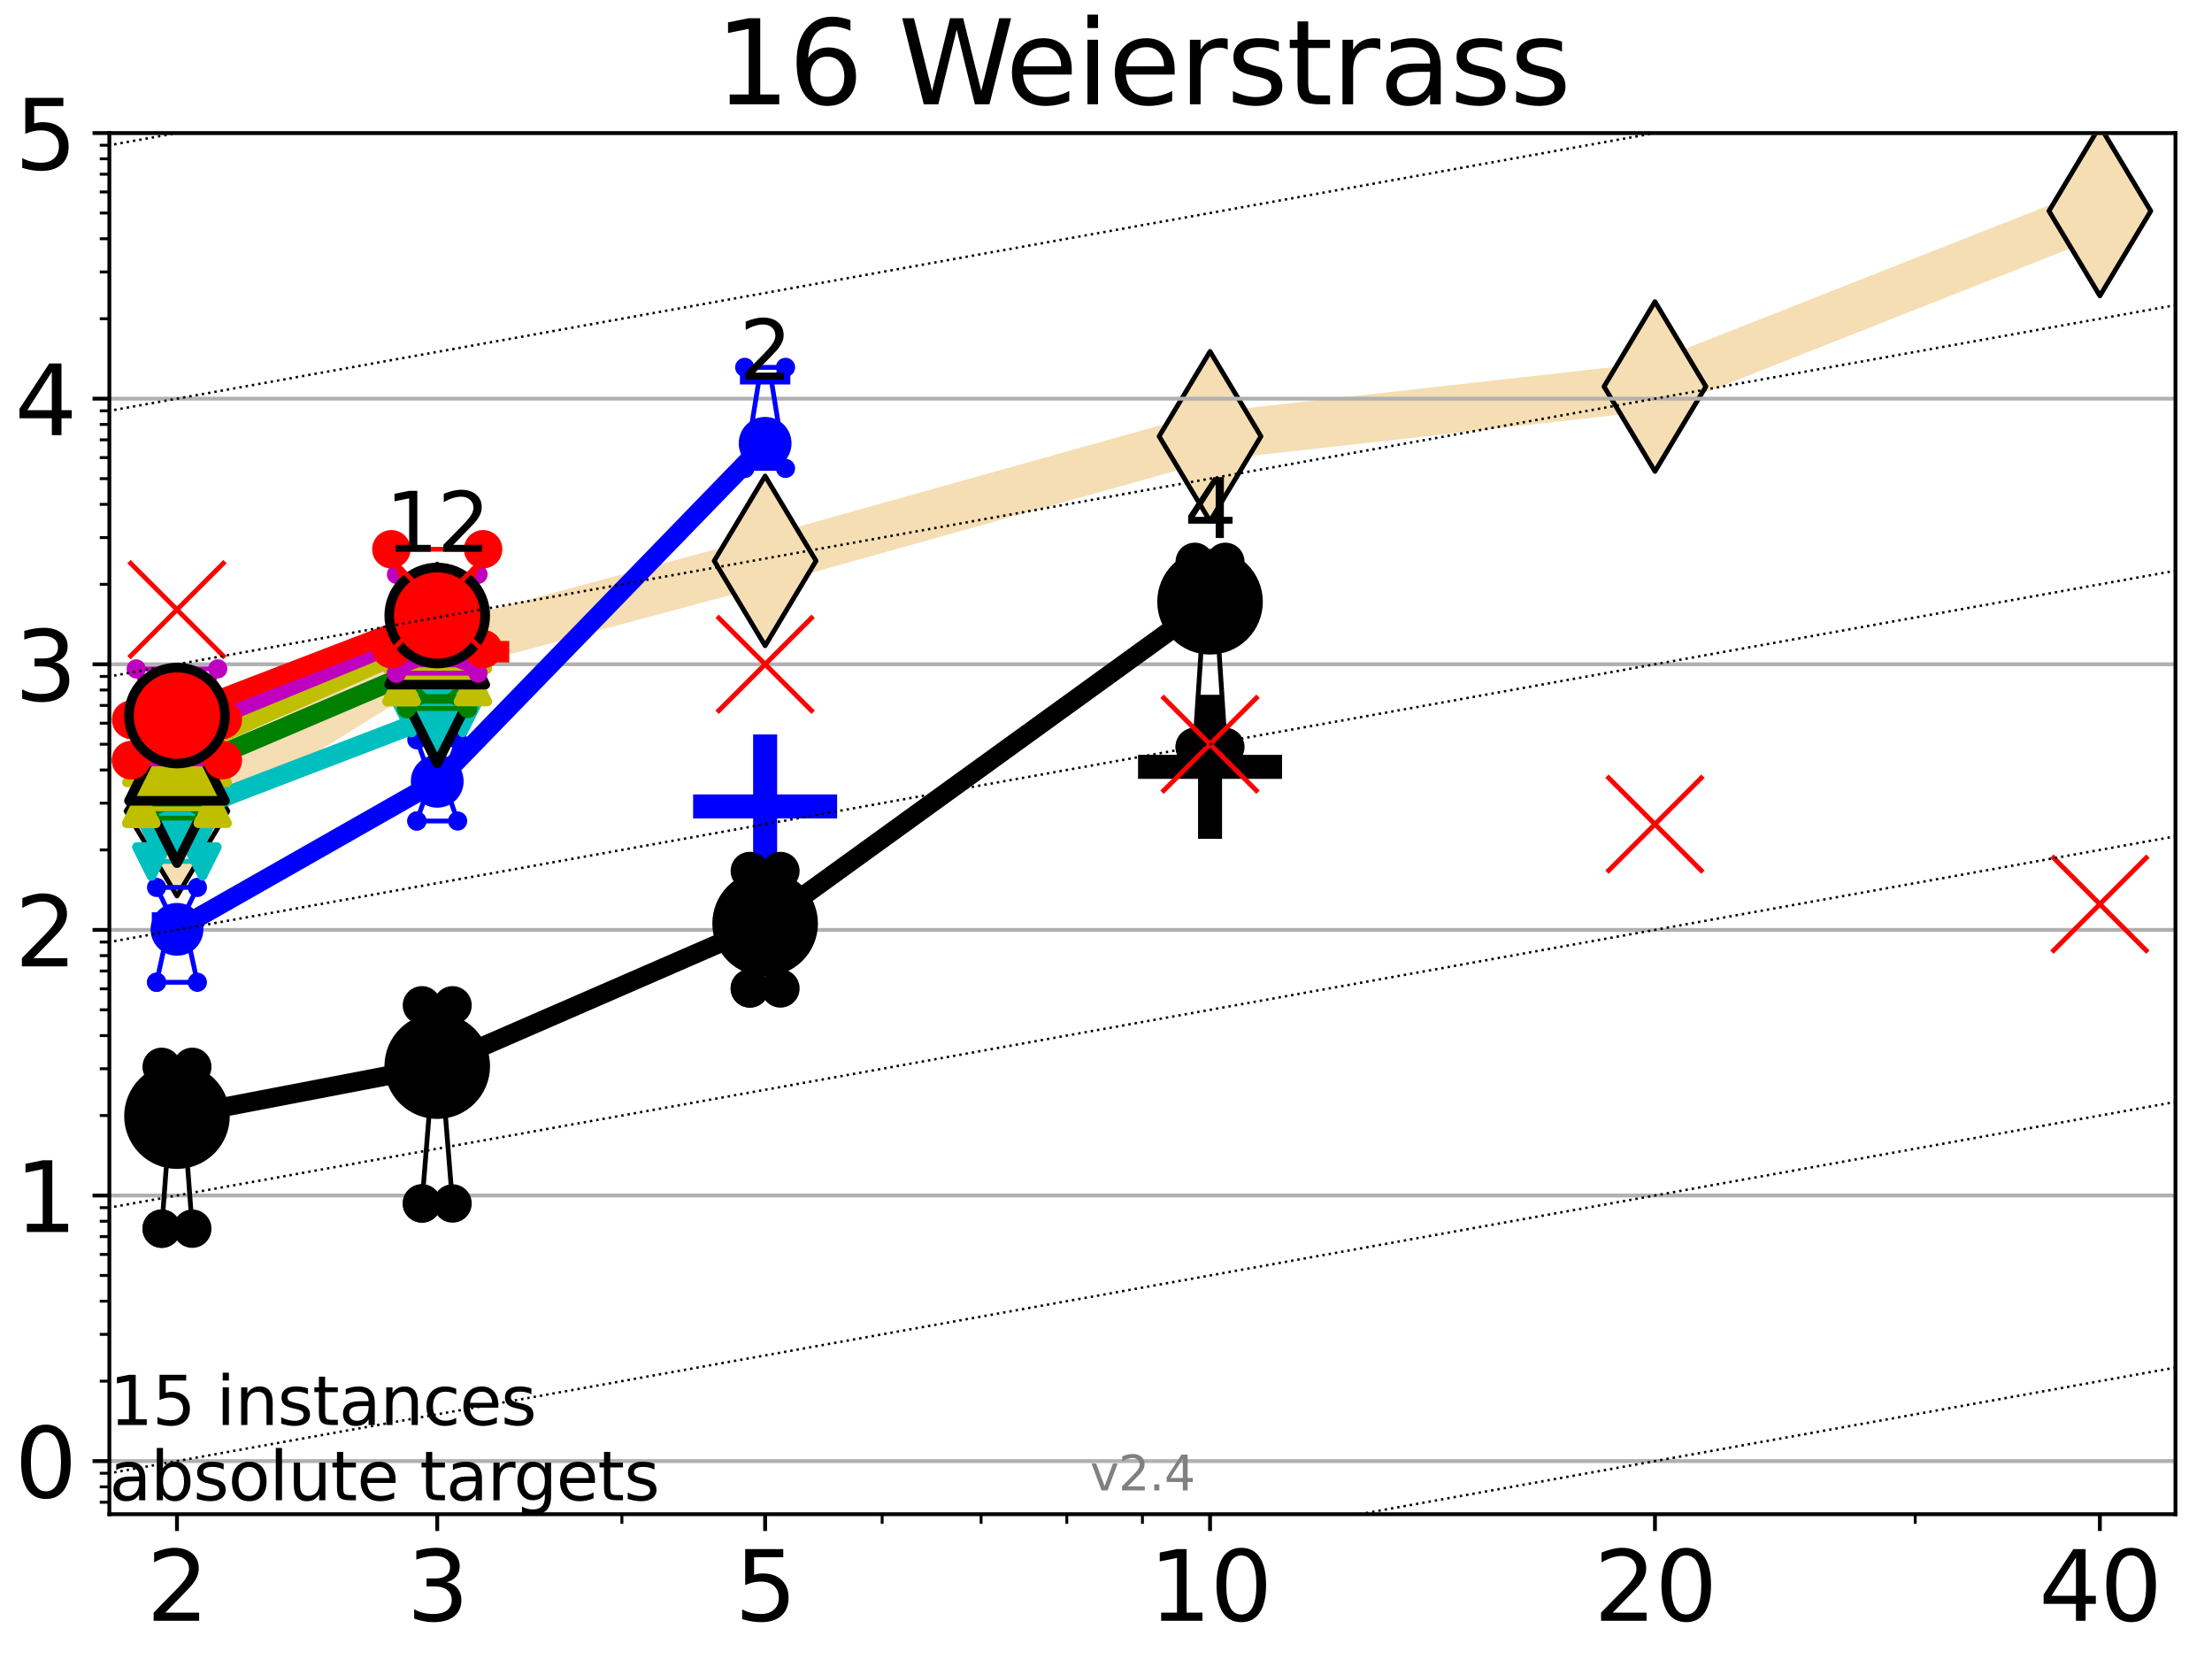 <?xml version="1.0" encoding="utf-8" standalone="no"?>
<!DOCTYPE svg PUBLIC "-//W3C//DTD SVG 1.1//EN"
  "http://www.w3.org/Graphics/SVG/1.1/DTD/svg11.dtd">
<svg height="345.6pt" version="1.1" viewBox="0 0 460.8 345.6" width="460.8pt" xmlns="http://www.w3.org/2000/svg" xmlns:xlink="http://www.w3.org/1999/xlink">
 <defs>
  <style type="text/css">*{stroke-linecap:butt;stroke-linejoin:round;}</style>
 </defs>
 <g id="figure_1">
  <g id="patch_1">
   <path d="M 0 345.6 
L 460.8 345.6 
L 460.8 0 
L 0 0 
z
" style="fill:#ffffff;"/>
  </g>
  <g id="axes_1">
   <g id="patch_2">
    <path d="M 22.78 315.44 
L 453.192 315.44 
L 453.192 27.72 
L 22.78 27.72 
z
" style="fill:#ffffff;"/>
   </g>
   <g id="line2d_1">
    <path clip-path="url(#p1c1543c0f1)" d="M 36.868 168.971 
L 91.085 135.184 
L 159.39 116.839 
L 252.074 90.893 
L 344.758 80.522 
L 437.443 43.958 
" style="fill:none;stroke:#f5deb3;stroke-linecap:square;stroke-width:10;"/>
    <defs>
     <path d="M 0 17.678 
L 10.607 0 
L 0 -17.678 
L -10.607 0 
z
" id="m5cb3c4c7b3" style="stroke:#000000;stroke-linejoin:miter;"/>
    </defs>
    <g clip-path="url(#p1c1543c0f1)">
     <use style="fill:#f5deb3;stroke:#000000;stroke-linejoin:miter;" x="36.868" xlink:href="#m5cb3c4c7b3" y="168.971"/>
     <use style="fill:#f5deb3;stroke:#000000;stroke-linejoin:miter;" x="91.085" xlink:href="#m5cb3c4c7b3" y="135.184"/>
     <use style="fill:#f5deb3;stroke:#000000;stroke-linejoin:miter;" x="159.39" xlink:href="#m5cb3c4c7b3" y="116.839"/>
     <use style="fill:#f5deb3;stroke:#000000;stroke-linejoin:miter;" x="252.074" xlink:href="#m5cb3c4c7b3" y="90.893"/>
     <use style="fill:#f5deb3;stroke:#000000;stroke-linejoin:miter;" x="344.758" xlink:href="#m5cb3c4c7b3" y="80.522"/>
     <use style="fill:#f5deb3;stroke:#000000;stroke-linejoin:miter;" x="437.443" xlink:href="#m5cb3c4c7b3" y="43.958"/>
    </g>
   </g>
   <g id="line2d_2">
    <defs>
     <path d="M -15 0 
L 15 0 
M 0 15 
L 0 -15 
" id="m422a70cd4b" style="stroke:#000000;stroke-width:5;"/>
    </defs>
    <g clip-path="url(#p1c1543c0f1)">
     <use style="stroke:#000000;stroke-width:5;" x="252.074" xlink:href="#m422a70cd4b" y="159.745"/>
    </g>
   </g>
   <g id="line2d_3">
    <defs>
     <path d="M -15 0 
L 15 0 
M 0 15 
L 0 -15 
" id="mb0a8a6ec9e" style="stroke:#0000ff;stroke-width:5;"/>
    </defs>
    <g clip-path="url(#p1c1543c0f1)">
     <use style="fill:#0000ff;stroke:#0000ff;stroke-width:5;" x="159.39" xlink:href="#mb0a8a6ec9e" y="167.995"/>
    </g>
   </g>
   <g id="line2d_4">
    <defs>
     <path d="M -15 0 
L 15 0 
M 0 15 
L 0 -15 
" id="me8ee9f442d" style="stroke:#ff0000;stroke-width:5;"/>
    </defs>
    <g clip-path="url(#p1c1543c0f1)">
     <use style="fill:#ff0000;stroke:#ff0000;stroke-width:5;" x="91.085" xlink:href="#me8ee9f442d" y="136.019"/>
    </g>
   </g>
   <g id="matplotlib.axis_1">
    <g id="xtick_1">
     <g id="line2d_5">
      <defs>
       <path d="M 0 0 
L 0 3.5 
" id="me02c4ea2f8" style="stroke:#000000;stroke-width:0.8;"/>
      </defs>
      <g>
       <use style="stroke:#000000;stroke-width:0.8;" x="36.868" xlink:href="#me02c4ea2f8" y="315.44"/>
      </g>
     </g>
     <g id="text_1">
      <!-- 2 -->
      <g transform="translate(30.506 337.637)scale(0.2 -0.2)">
       <defs>
        <path d="M 1228 531 
L 3431 531 
L 3431 0 
L 469 0 
L 469 531 
Q 828 903 1448 1529 
Q 2069 2156 2228 2338 
Q 2531 2678 2651 2914 
Q 2772 3150 2772 3378 
Q 2772 3750 2511 3984 
Q 2250 4219 1831 4219 
Q 1534 4219 1204 4116 
Q 875 4013 500 3803 
L 500 4441 
Q 881 4594 1212 4672 
Q 1544 4750 1819 4750 
Q 2544 4750 2975 4387 
Q 3406 4025 3406 3419 
Q 3406 3131 3298 2873 
Q 3191 2616 2906 2266 
Q 2828 2175 2409 1742 
Q 1991 1309 1228 531 
z
" id="DejaVuSans-32" transform="scale(0.016)"/>
       </defs>
       <use xlink:href="#DejaVuSans-32"/>
      </g>
     </g>
    </g>
    <g id="xtick_2">
     <g id="line2d_6">
      <g>
       <use style="stroke:#000000;stroke-width:0.8;" x="91.085" xlink:href="#me02c4ea2f8" y="315.44"/>
      </g>
     </g>
     <g id="text_2">
      <!-- 3 -->
      <g transform="translate(84.723 337.637)scale(0.2 -0.2)">
       <defs>
        <path d="M 2597 2516 
Q 3050 2419 3304 2112 
Q 3559 1806 3559 1356 
Q 3559 666 3084 287 
Q 2609 -91 1734 -91 
Q 1441 -91 1130 -33 
Q 819 25 488 141 
L 488 750 
Q 750 597 1062 519 
Q 1375 441 1716 441 
Q 2309 441 2620 675 
Q 2931 909 2931 1356 
Q 2931 1769 2642 2001 
Q 2353 2234 1838 2234 
L 1294 2234 
L 1294 2753 
L 1863 2753 
Q 2328 2753 2575 2939 
Q 2822 3125 2822 3475 
Q 2822 3834 2567 4026 
Q 2313 4219 1838 4219 
Q 1578 4219 1281 4162 
Q 984 4106 628 3988 
L 628 4550 
Q 988 4650 1302 4700 
Q 1616 4750 1894 4750 
Q 2613 4750 3031 4423 
Q 3450 4097 3450 3541 
Q 3450 3153 3228 2886 
Q 3006 2619 2597 2516 
z
" id="DejaVuSans-33" transform="scale(0.016)"/>
       </defs>
       <use xlink:href="#DejaVuSans-33"/>
      </g>
     </g>
    </g>
    <g id="xtick_3">
     <g id="line2d_7">
      <g>
       <use style="stroke:#000000;stroke-width:0.8;" x="159.39" xlink:href="#me02c4ea2f8" y="315.44"/>
      </g>
     </g>
     <g id="text_3">
      <!-- 5 -->
      <g transform="translate(153.028 337.637)scale(0.2 -0.2)">
       <defs>
        <path d="M 691 4666 
L 3169 4666 
L 3169 4134 
L 1269 4134 
L 1269 2991 
Q 1406 3038 1543 3061 
Q 1681 3084 1819 3084 
Q 2600 3084 3056 2656 
Q 3513 2228 3513 1497 
Q 3513 744 3044 326 
Q 2575 -91 1722 -91 
Q 1428 -91 1123 -41 
Q 819 9 494 109 
L 494 744 
Q 775 591 1075 516 
Q 1375 441 1709 441 
Q 2250 441 2565 725 
Q 2881 1009 2881 1497 
Q 2881 1984 2565 2268 
Q 2250 2553 1709 2553 
Q 1456 2553 1204 2497 
Q 953 2441 691 2322 
L 691 4666 
z
" id="DejaVuSans-35" transform="scale(0.016)"/>
       </defs>
       <use xlink:href="#DejaVuSans-35"/>
      </g>
     </g>
    </g>
    <g id="xtick_4">
     <g id="line2d_8">
      <g>
       <use style="stroke:#000000;stroke-width:0.8;" x="252.074" xlink:href="#me02c4ea2f8" y="315.44"/>
      </g>
     </g>
     <g id="text_4">
      <!-- 10 -->
      <g transform="translate(239.349 337.637)scale(0.2 -0.2)">
       <defs>
        <path d="M 794 531 
L 1825 531 
L 1825 4091 
L 703 3866 
L 703 4441 
L 1819 4666 
L 2450 4666 
L 2450 531 
L 3481 531 
L 3481 0 
L 794 0 
L 794 531 
z
" id="DejaVuSans-31" transform="scale(0.016)"/>
        <path d="M 2034 4250 
Q 1547 4250 1301 3770 
Q 1056 3291 1056 2328 
Q 1056 1369 1301 889 
Q 1547 409 2034 409 
Q 2525 409 2770 889 
Q 3016 1369 3016 2328 
Q 3016 3291 2770 3770 
Q 2525 4250 2034 4250 
z
M 2034 4750 
Q 2819 4750 3233 4129 
Q 3647 3509 3647 2328 
Q 3647 1150 3233 529 
Q 2819 -91 2034 -91 
Q 1250 -91 836 529 
Q 422 1150 422 2328 
Q 422 3509 836 4129 
Q 1250 4750 2034 4750 
z
" id="DejaVuSans-30" transform="scale(0.016)"/>
       </defs>
       <use xlink:href="#DejaVuSans-31"/>
       <use x="63.623" xlink:href="#DejaVuSans-30"/>
      </g>
     </g>
    </g>
    <g id="xtick_5">
     <g id="line2d_9">
      <g>
       <use style="stroke:#000000;stroke-width:0.8;" x="344.758" xlink:href="#me02c4ea2f8" y="315.44"/>
      </g>
     </g>
     <g id="text_5">
      <!-- 20 -->
      <g transform="translate(332.033 337.637)scale(0.2 -0.2)">
       <use xlink:href="#DejaVuSans-32"/>
       <use x="63.623" xlink:href="#DejaVuSans-30"/>
      </g>
     </g>
    </g>
    <g id="xtick_6">
     <g id="line2d_10">
      <g>
       <use style="stroke:#000000;stroke-width:0.8;" x="437.443" xlink:href="#me02c4ea2f8" y="315.44"/>
      </g>
     </g>
     <g id="text_6">
      <!-- 40 -->
      <g transform="translate(424.718 337.637)scale(0.2 -0.2)">
       <defs>
        <path d="M 2419 4116 
L 825 1625 
L 2419 1625 
L 2419 4116 
z
M 2253 4666 
L 3047 4666 
L 3047 1625 
L 3713 1625 
L 3713 1100 
L 3047 1100 
L 3047 0 
L 2419 0 
L 2419 1100 
L 313 1100 
L 313 1709 
L 2253 4666 
z
" id="DejaVuSans-34" transform="scale(0.016)"/>
       </defs>
       <use xlink:href="#DejaVuSans-34"/>
       <use x="63.623" xlink:href="#DejaVuSans-30"/>
      </g>
     </g>
    </g>
    <g id="xtick_7">
     <g id="line2d_11">
      <defs>
       <path d="M 0 0 
L 0 2 
" id="m97929fd2ed" style="stroke:#000000;stroke-width:0.6;"/>
      </defs>
      <g>
       <use style="stroke:#000000;stroke-width:0.6;" x="129.552" xlink:href="#m97929fd2ed" y="315.44"/>
      </g>
     </g>
    </g>
    <g id="xtick_8">
     <g id="line2d_12">
      <g>
       <use style="stroke:#000000;stroke-width:0.6;" x="183.769" xlink:href="#m97929fd2ed" y="315.44"/>
      </g>
     </g>
    </g>
    <g id="xtick_9">
     <g id="line2d_13">
      <g>
       <use style="stroke:#000000;stroke-width:0.6;" x="204.381" xlink:href="#m97929fd2ed" y="315.44"/>
      </g>
     </g>
    </g>
    <g id="xtick_10">
     <g id="line2d_14">
      <g>
       <use style="stroke:#000000;stroke-width:0.6;" x="222.237" xlink:href="#m97929fd2ed" y="315.44"/>
      </g>
     </g>
    </g>
    <g id="xtick_11">
     <g id="line2d_15">
      <g>
       <use style="stroke:#000000;stroke-width:0.6;" x="237.986" xlink:href="#m97929fd2ed" y="315.44"/>
      </g>
     </g>
    </g>
    <g id="xtick_12">
     <g id="line2d_16">
      <g>
       <use style="stroke:#000000;stroke-width:0.6;" x="398.975" xlink:href="#m97929fd2ed" y="315.44"/>
      </g>
     </g>
    </g>
   </g>
   <g id="matplotlib.axis_2">
    <g id="ytick_1">
     <g id="line2d_17">
      <path clip-path="url(#p1c1543c0f1)" d="M 22.78 304.374 
L 453.192 304.374 
" style="fill:none;stroke:#b0b0b0;stroke-linecap:square;stroke-width:0.8;"/>
     </g>
     <g id="line2d_18">
      <defs>
       <path d="M 0 0 
L -3.5 0 
" id="me3e62bc11a" style="stroke:#000000;stroke-width:0.8;"/>
      </defs>
      <g>
       <use style="stroke:#000000;stroke-width:0.8;" x="22.78" xlink:href="#me3e62bc11a" y="304.374"/>
      </g>
     </g>
     <g id="text_7">
      <!-- 0 -->
      <g transform="translate(3.055 311.972)scale(0.2 -0.2)">
       <use xlink:href="#DejaVuSans-30"/>
      </g>
     </g>
    </g>
    <g id="ytick_2">
     <g id="line2d_19">
      <path clip-path="url(#p1c1543c0f1)" d="M 22.78 249.043 
L 453.192 249.043 
" style="fill:none;stroke:#b0b0b0;stroke-linecap:square;stroke-width:0.8;"/>
     </g>
     <g id="line2d_20">
      <g>
       <use style="stroke:#000000;stroke-width:0.8;" x="22.78" xlink:href="#me3e62bc11a" y="249.043"/>
      </g>
     </g>
     <g id="text_8">
      <!-- 1 -->
      <g transform="translate(3.055 256.642)scale(0.2 -0.2)">
       <use xlink:href="#DejaVuSans-31"/>
      </g>
     </g>
    </g>
    <g id="ytick_3">
     <g id="line2d_21">
      <path clip-path="url(#p1c1543c0f1)" d="M 22.78 193.712 
L 453.192 193.712 
" style="fill:none;stroke:#b0b0b0;stroke-linecap:square;stroke-width:0.8;"/>
     </g>
     <g id="line2d_22">
      <g>
       <use style="stroke:#000000;stroke-width:0.8;" x="22.78" xlink:href="#me3e62bc11a" y="193.712"/>
      </g>
     </g>
     <g id="text_9">
      <!-- 2 -->
      <g transform="translate(3.055 201.311)scale(0.2 -0.2)">
       <use xlink:href="#DejaVuSans-32"/>
      </g>
     </g>
    </g>
    <g id="ytick_4">
     <g id="line2d_23">
      <path clip-path="url(#p1c1543c0f1)" d="M 22.78 138.382 
L 453.192 138.382 
" style="fill:none;stroke:#b0b0b0;stroke-linecap:square;stroke-width:0.8;"/>
     </g>
     <g id="line2d_24">
      <g>
       <use style="stroke:#000000;stroke-width:0.8;" x="22.78" xlink:href="#me3e62bc11a" y="138.382"/>
      </g>
     </g>
     <g id="text_10">
      <!-- 3 -->
      <g transform="translate(3.055 145.98)scale(0.2 -0.2)">
       <use xlink:href="#DejaVuSans-33"/>
      </g>
     </g>
    </g>
    <g id="ytick_5">
     <g id="line2d_25">
      <path clip-path="url(#p1c1543c0f1)" d="M 22.78 83.051 
L 453.192 83.051 
" style="fill:none;stroke:#b0b0b0;stroke-linecap:square;stroke-width:0.8;"/>
     </g>
     <g id="line2d_26">
      <g>
       <use style="stroke:#000000;stroke-width:0.8;" x="22.78" xlink:href="#me3e62bc11a" y="83.051"/>
      </g>
     </g>
     <g id="text_11">
      <!-- 4 -->
      <g transform="translate(3.055 90.649)scale(0.2 -0.2)">
       <use xlink:href="#DejaVuSans-34"/>
      </g>
     </g>
    </g>
    <g id="ytick_6">
     <g id="line2d_27">
      <path clip-path="url(#p1c1543c0f1)" d="M 22.78 27.72 
L 453.192 27.72 
" style="fill:none;stroke:#b0b0b0;stroke-linecap:square;stroke-width:0.8;"/>
     </g>
     <g id="line2d_28">
      <g>
       <use style="stroke:#000000;stroke-width:0.8;" x="22.78" xlink:href="#me3e62bc11a" y="27.72"/>
      </g>
     </g>
     <g id="text_12">
      <!-- 5 -->
      <g transform="translate(3.055 35.318)scale(0.2 -0.2)">
       <use xlink:href="#DejaVuSans-35"/>
      </g>
     </g>
    </g>
    <g id="ytick_7">
     <g id="line2d_29">
      <defs>
       <path d="M 0 0 
L -2 0 
" id="m84a9d893d7" style="stroke:#000000;stroke-width:0.6;"/>
      </defs>
      <g>
       <use style="stroke:#000000;stroke-width:0.6;" x="22.78" xlink:href="#m84a9d893d7" y="312.945"/>
      </g>
     </g>
    </g>
    <g id="ytick_8">
     <g id="line2d_30">
      <g>
       <use style="stroke:#000000;stroke-width:0.6;" x="22.78" xlink:href="#m84a9d893d7" y="309.736"/>
      </g>
     </g>
    </g>
    <g id="ytick_9">
     <g id="line2d_31">
      <g>
       <use style="stroke:#000000;stroke-width:0.6;" x="22.78" xlink:href="#m84a9d893d7" y="306.906"/>
      </g>
     </g>
    </g>
    <g id="ytick_10">
     <g id="line2d_32">
      <g>
       <use style="stroke:#000000;stroke-width:0.6;" x="22.78" xlink:href="#m84a9d893d7" y="287.718"/>
      </g>
     </g>
    </g>
    <g id="ytick_11">
     <g id="line2d_33">
      <g>
       <use style="stroke:#000000;stroke-width:0.6;" x="22.78" xlink:href="#m84a9d893d7" y="277.974"/>
      </g>
     </g>
    </g>
    <g id="ytick_12">
     <g id="line2d_34">
      <g>
       <use style="stroke:#000000;stroke-width:0.6;" x="22.78" xlink:href="#m84a9d893d7" y="271.061"/>
      </g>
     </g>
    </g>
    <g id="ytick_13">
     <g id="line2d_35">
      <g>
       <use style="stroke:#000000;stroke-width:0.6;" x="22.78" xlink:href="#m84a9d893d7" y="265.699"/>
      </g>
     </g>
    </g>
    <g id="ytick_14">
     <g id="line2d_36">
      <g>
       <use style="stroke:#000000;stroke-width:0.6;" x="22.78" xlink:href="#m84a9d893d7" y="261.318"/>
      </g>
     </g>
    </g>
    <g id="ytick_15">
     <g id="line2d_37">
      <g>
       <use style="stroke:#000000;stroke-width:0.6;" x="22.78" xlink:href="#m84a9d893d7" y="257.614"/>
      </g>
     </g>
    </g>
    <g id="ytick_16">
     <g id="line2d_38">
      <g>
       <use style="stroke:#000000;stroke-width:0.6;" x="22.78" xlink:href="#m84a9d893d7" y="254.405"/>
      </g>
     </g>
    </g>
    <g id="ytick_17">
     <g id="line2d_39">
      <g>
       <use style="stroke:#000000;stroke-width:0.6;" x="22.78" xlink:href="#m84a9d893d7" y="251.575"/>
      </g>
     </g>
    </g>
    <g id="ytick_18">
     <g id="line2d_40">
      <g>
       <use style="stroke:#000000;stroke-width:0.6;" x="22.78" xlink:href="#m84a9d893d7" y="232.387"/>
      </g>
     </g>
    </g>
    <g id="ytick_19">
     <g id="line2d_41">
      <g>
       <use style="stroke:#000000;stroke-width:0.6;" x="22.78" xlink:href="#m84a9d893d7" y="222.644"/>
      </g>
     </g>
    </g>
    <g id="ytick_20">
     <g id="line2d_42">
      <g>
       <use style="stroke:#000000;stroke-width:0.6;" x="22.78" xlink:href="#m84a9d893d7" y="215.731"/>
      </g>
     </g>
    </g>
    <g id="ytick_21">
     <g id="line2d_43">
      <g>
       <use style="stroke:#000000;stroke-width:0.6;" x="22.78" xlink:href="#m84a9d893d7" y="210.369"/>
      </g>
     </g>
    </g>
    <g id="ytick_22">
     <g id="line2d_44">
      <g>
       <use style="stroke:#000000;stroke-width:0.6;" x="22.78" xlink:href="#m84a9d893d7" y="205.987"/>
      </g>
     </g>
    </g>
    <g id="ytick_23">
     <g id="line2d_45">
      <g>
       <use style="stroke:#000000;stroke-width:0.6;" x="22.78" xlink:href="#m84a9d893d7" y="202.283"/>
      </g>
     </g>
    </g>
    <g id="ytick_24">
     <g id="line2d_46">
      <g>
       <use style="stroke:#000000;stroke-width:0.6;" x="22.78" xlink:href="#m84a9d893d7" y="199.074"/>
      </g>
     </g>
    </g>
    <g id="ytick_25">
     <g id="line2d_47">
      <g>
       <use style="stroke:#000000;stroke-width:0.6;" x="22.78" xlink:href="#m84a9d893d7" y="196.244"/>
      </g>
     </g>
    </g>
    <g id="ytick_26">
     <g id="line2d_48">
      <g>
       <use style="stroke:#000000;stroke-width:0.6;" x="22.78" xlink:href="#m84a9d893d7" y="177.056"/>
      </g>
     </g>
    </g>
    <g id="ytick_27">
     <g id="line2d_49">
      <g>
       <use style="stroke:#000000;stroke-width:0.6;" x="22.78" xlink:href="#m84a9d893d7" y="167.313"/>
      </g>
     </g>
    </g>
    <g id="ytick_28">
     <g id="line2d_50">
      <g>
       <use style="stroke:#000000;stroke-width:0.6;" x="22.78" xlink:href="#m84a9d893d7" y="160.4"/>
      </g>
     </g>
    </g>
    <g id="ytick_29">
     <g id="line2d_51">
      <g>
       <use style="stroke:#000000;stroke-width:0.6;" x="22.78" xlink:href="#m84a9d893d7" y="155.038"/>
      </g>
     </g>
    </g>
    <g id="ytick_30">
     <g id="line2d_52">
      <g>
       <use style="stroke:#000000;stroke-width:0.6;" x="22.78" xlink:href="#m84a9d893d7" y="150.657"/>
      </g>
     </g>
    </g>
    <g id="ytick_31">
     <g id="line2d_53">
      <g>
       <use style="stroke:#000000;stroke-width:0.6;" x="22.78" xlink:href="#m84a9d893d7" y="146.952"/>
      </g>
     </g>
    </g>
    <g id="ytick_32">
     <g id="line2d_54">
      <g>
       <use style="stroke:#000000;stroke-width:0.6;" x="22.78" xlink:href="#m84a9d893d7" y="143.744"/>
      </g>
     </g>
    </g>
    <g id="ytick_33">
     <g id="line2d_55">
      <g>
       <use style="stroke:#000000;stroke-width:0.6;" x="22.78" xlink:href="#m84a9d893d7" y="140.913"/>
      </g>
     </g>
    </g>
    <g id="ytick_34">
     <g id="line2d_56">
      <g>
       <use style="stroke:#000000;stroke-width:0.6;" x="22.78" xlink:href="#m84a9d893d7" y="121.725"/>
      </g>
     </g>
    </g>
    <g id="ytick_35">
     <g id="line2d_57">
      <g>
       <use style="stroke:#000000;stroke-width:0.6;" x="22.78" xlink:href="#m84a9d893d7" y="111.982"/>
      </g>
     </g>
    </g>
    <g id="ytick_36">
     <g id="line2d_58">
      <g>
       <use style="stroke:#000000;stroke-width:0.6;" x="22.78" xlink:href="#m84a9d893d7" y="105.069"/>
      </g>
     </g>
    </g>
    <g id="ytick_37">
     <g id="line2d_59">
      <g>
       <use style="stroke:#000000;stroke-width:0.6;" x="22.78" xlink:href="#m84a9d893d7" y="99.707"/>
      </g>
     </g>
    </g>
    <g id="ytick_38">
     <g id="line2d_60">
      <g>
       <use style="stroke:#000000;stroke-width:0.6;" x="22.78" xlink:href="#m84a9d893d7" y="95.326"/>
      </g>
     </g>
    </g>
    <g id="ytick_39">
     <g id="line2d_61">
      <g>
       <use style="stroke:#000000;stroke-width:0.6;" x="22.78" xlink:href="#m84a9d893d7" y="91.622"/>
      </g>
     </g>
    </g>
    <g id="ytick_40">
     <g id="line2d_62">
      <g>
       <use style="stroke:#000000;stroke-width:0.6;" x="22.78" xlink:href="#m84a9d893d7" y="88.413"/>
      </g>
     </g>
    </g>
    <g id="ytick_41">
     <g id="line2d_63">
      <g>
       <use style="stroke:#000000;stroke-width:0.6;" x="22.78" xlink:href="#m84a9d893d7" y="85.583"/>
      </g>
     </g>
    </g>
    <g id="ytick_42">
     <g id="line2d_64">
      <g>
       <use style="stroke:#000000;stroke-width:0.6;" x="22.78" xlink:href="#m84a9d893d7" y="66.395"/>
      </g>
     </g>
    </g>
    <g id="ytick_43">
     <g id="line2d_65">
      <g>
       <use style="stroke:#000000;stroke-width:0.6;" x="22.78" xlink:href="#m84a9d893d7" y="56.651"/>
      </g>
     </g>
    </g>
    <g id="ytick_44">
     <g id="line2d_66">
      <g>
       <use style="stroke:#000000;stroke-width:0.6;" x="22.78" xlink:href="#m84a9d893d7" y="49.738"/>
      </g>
     </g>
    </g>
    <g id="ytick_45">
     <g id="line2d_67">
      <g>
       <use style="stroke:#000000;stroke-width:0.6;" x="22.78" xlink:href="#m84a9d893d7" y="44.376"/>
      </g>
     </g>
    </g>
    <g id="ytick_46">
     <g id="line2d_68">
      <g>
       <use style="stroke:#000000;stroke-width:0.6;" x="22.78" xlink:href="#m84a9d893d7" y="39.995"/>
      </g>
     </g>
    </g>
    <g id="ytick_47">
     <g id="line2d_69">
      <g>
       <use style="stroke:#000000;stroke-width:0.6;" x="22.78" xlink:href="#m84a9d893d7" y="36.291"/>
      </g>
     </g>
    </g>
    <g id="ytick_48">
     <g id="line2d_70">
      <g>
       <use style="stroke:#000000;stroke-width:0.6;" x="22.78" xlink:href="#m84a9d893d7" y="33.082"/>
      </g>
     </g>
    </g>
    <g id="ytick_49">
     <g id="line2d_71">
      <g>
       <use style="stroke:#000000;stroke-width:0.6;" x="22.78" xlink:href="#m84a9d893d7" y="30.252"/>
      </g>
     </g>
    </g>
   </g>
   <g id="line2d_72">
    <path clip-path="url(#p1c1543c0f1)" d="M 33.682 255.956 
L 35.912 226.082 
L 33.682 222.246 
L 40.054 222.246 
L 37.824 226.082 
L 40.054 255.956 
L 33.682 255.956 
" style="fill:none;stroke:#000000;stroke-linecap:square;"/>
   </g>
   <g id="line2d_73">
    <path clip-path="url(#p1c1543c0f1)" d="M 33.682 255.956 
L 40.054 255.956 
L 40.054 222.246 
L 33.682 222.246 
L 33.682 255.956 
" style="fill:none;"/>
    <defs>
     <path d="M 0 3 
C 0.796 3 1.559 2.684 2.121 2.121 
C 2.684 1.559 3 0.796 3 0 
C 3 -0.796 2.684 -1.559 2.121 -2.121 
C 1.559 -2.684 0.796 -3 0 -3 
C -0.796 -3 -1.559 -2.684 -2.121 -2.121 
C -2.684 -1.559 -3 -0.796 -3 0 
C -3 0.796 -2.684 1.559 -2.121 2.121 
C -1.559 2.684 -0.796 3 0 3 
z
" id="m53ac184e46" style="stroke:#000000;stroke-width:2;"/>
    </defs>
    <g clip-path="url(#p1c1543c0f1)">
     <use style="stroke:#000000;stroke-width:2;" x="33.682" xlink:href="#m53ac184e46" y="255.956"/>
     <use style="stroke:#000000;stroke-width:2;" x="40.054" xlink:href="#m53ac184e46" y="255.956"/>
     <use style="stroke:#000000;stroke-width:2;" x="40.054" xlink:href="#m53ac184e46" y="222.246"/>
     <use style="stroke:#000000;stroke-width:2;" x="33.682" xlink:href="#m53ac184e46" y="222.246"/>
     <use style="stroke:#000000;stroke-width:2;" x="33.682" xlink:href="#m53ac184e46" y="255.956"/>
    </g>
   </g>
   <g id="line2d_74">
    <path clip-path="url(#p1c1543c0f1)" d="M 33.682 226.082 
L 40.054 226.082 
" style="fill:none;stroke:#000000;stroke-linecap:square;stroke-width:2;"/>
   </g>
   <g id="line2d_75">
    <path clip-path="url(#p1c1543c0f1)" d="M 87.899 250.701 
L 90.129 223.047 
L 87.899 209.426 
L 94.271 209.426 
L 92.041 223.047 
L 94.271 250.701 
L 87.899 250.701 
" style="fill:none;stroke:#000000;stroke-linecap:square;"/>
   </g>
   <g id="line2d_76">
    <path clip-path="url(#p1c1543c0f1)" d="M 87.899 250.701 
L 94.271 250.701 
L 94.271 209.426 
L 87.899 209.426 
L 87.899 250.701 
" style="fill:none;"/>
    <g clip-path="url(#p1c1543c0f1)">
     <use style="stroke:#000000;stroke-width:2;" x="87.899" xlink:href="#m53ac184e46" y="250.701"/>
     <use style="stroke:#000000;stroke-width:2;" x="94.271" xlink:href="#m53ac184e46" y="250.701"/>
     <use style="stroke:#000000;stroke-width:2;" x="94.271" xlink:href="#m53ac184e46" y="209.426"/>
     <use style="stroke:#000000;stroke-width:2;" x="87.899" xlink:href="#m53ac184e46" y="209.426"/>
     <use style="stroke:#000000;stroke-width:2;" x="87.899" xlink:href="#m53ac184e46" y="250.701"/>
    </g>
   </g>
   <g id="line2d_77">
    <path clip-path="url(#p1c1543c0f1)" d="M 87.899 223.047 
L 94.271 223.047 
" style="fill:none;stroke:#000000;stroke-linecap:square;stroke-width:2;"/>
   </g>
   <g id="line2d_78">
    <path clip-path="url(#p1c1543c0f1)" d="M 156.204 205.907 
L 158.434 190.989 
L 156.204 181.447 
L 162.576 181.447 
L 160.346 190.989 
L 162.576 205.907 
L 156.204 205.907 
" style="fill:none;stroke:#000000;stroke-linecap:square;"/>
   </g>
   <g id="line2d_79">
    <path clip-path="url(#p1c1543c0f1)" d="M 156.204 205.907 
L 162.576 205.907 
L 162.576 181.447 
L 156.204 181.447 
L 156.204 205.907 
" style="fill:none;"/>
    <g clip-path="url(#p1c1543c0f1)">
     <use style="stroke:#000000;stroke-width:2;" x="156.204" xlink:href="#m53ac184e46" y="205.907"/>
     <use style="stroke:#000000;stroke-width:2;" x="162.576" xlink:href="#m53ac184e46" y="205.907"/>
     <use style="stroke:#000000;stroke-width:2;" x="162.576" xlink:href="#m53ac184e46" y="181.447"/>
     <use style="stroke:#000000;stroke-width:2;" x="156.204" xlink:href="#m53ac184e46" y="181.447"/>
     <use style="stroke:#000000;stroke-width:2;" x="156.204" xlink:href="#m53ac184e46" y="205.907"/>
    </g>
   </g>
   <g id="line2d_80">
    <path clip-path="url(#p1c1543c0f1)" d="M 156.204 190.989 
L 162.576 190.989 
" style="fill:none;stroke:#000000;stroke-linecap:square;stroke-width:2;"/>
   </g>
   <g id="line2d_81">
    <path clip-path="url(#p1c1543c0f1)" d="M 248.888 155.602 
L 251.118 121.75 
L 248.888 117.045 
L 255.26 117.045 
L 253.03 121.75 
L 255.26 155.602 
L 248.888 155.602 
" style="fill:none;stroke:#000000;stroke-linecap:square;"/>
   </g>
   <g id="line2d_82">
    <path clip-path="url(#p1c1543c0f1)" d="M 248.888 155.602 
L 255.26 155.602 
L 255.26 117.045 
L 248.888 117.045 
L 248.888 155.602 
" style="fill:none;"/>
    <g clip-path="url(#p1c1543c0f1)">
     <use style="stroke:#000000;stroke-width:2;" x="248.888" xlink:href="#m53ac184e46" y="155.602"/>
     <use style="stroke:#000000;stroke-width:2;" x="255.26" xlink:href="#m53ac184e46" y="155.602"/>
     <use style="stroke:#000000;stroke-width:2;" x="255.26" xlink:href="#m53ac184e46" y="117.045"/>
     <use style="stroke:#000000;stroke-width:2;" x="248.888" xlink:href="#m53ac184e46" y="117.045"/>
     <use style="stroke:#000000;stroke-width:2;" x="248.888" xlink:href="#m53ac184e46" y="155.602"/>
    </g>
   </g>
   <g id="line2d_83">
    <path clip-path="url(#p1c1543c0f1)" d="M 248.888 121.75 
L 255.26 121.75 
" style="fill:none;stroke:#000000;stroke-linecap:square;stroke-width:2;"/>
   </g>
   <g id="line2d_84">
    <path clip-path="url(#p1c1543c0f1)" d="M 36.868 232.507 
L 91.085 222.098 
" style="fill:none;stroke:#000000;stroke-linecap:square;stroke-width:4;"/>
   </g>
   <g id="line2d_85">
    <path clip-path="url(#p1c1543c0f1)" d="M 91.085 222.098 
L 159.39 192.379 
" style="fill:none;stroke:#000000;stroke-linecap:square;stroke-width:4;"/>
   </g>
   <g id="line2d_86">
    <path clip-path="url(#p1c1543c0f1)" d="M 159.39 192.379 
L 252.074 125.363 
" style="fill:none;stroke:#000000;stroke-linecap:square;stroke-width:4;"/>
   </g>
   <g id="line2d_87">
    <path clip-path="url(#p1c1543c0f1)" d="M 36.868 232.507 
L 91.085 222.098 
L 159.39 192.379 
L 252.074 125.363 
" style="fill:none;"/>
    <defs>
     <path d="M 0 10 
C 2.652 10 5.196 8.946 7.071 7.071 
C 8.946 5.196 10 2.652 10 0 
C 10 -2.652 8.946 -5.196 7.071 -7.071 
C 5.196 -8.946 2.652 -10 0 -10 
C -2.652 -10 -5.196 -8.946 -7.071 -7.071 
C -8.946 -5.196 -10 -2.652 -10 0 
C -10 2.652 -8.946 5.196 -7.071 7.071 
C -5.196 8.946 -2.652 10 0 10 
z
" id="mac3b37b38a" style="stroke:#000000;stroke-width:2;"/>
    </defs>
    <g clip-path="url(#p1c1543c0f1)">
     <use style="stroke:#000000;stroke-width:2;" x="36.868" xlink:href="#mac3b37b38a" y="232.507"/>
     <use style="stroke:#000000;stroke-width:2;" x="91.085" xlink:href="#mac3b37b38a" y="222.098"/>
     <use style="stroke:#000000;stroke-width:2;" x="159.39" xlink:href="#mac3b37b38a" y="192.379"/>
     <use style="stroke:#000000;stroke-width:2;" x="252.074" xlink:href="#mac3b37b38a" y="125.363"/>
    </g>
   </g>
   <g id="line2d_88">
    <path clip-path="url(#p1c1543c0f1)" d="M 32.62 204.625 
L 35.594 191.043 
L 32.62 184.867 
L 41.116 184.867 
L 38.143 191.043 
L 41.116 204.625 
L 32.62 204.625 
" style="fill:none;stroke:#0000ff;stroke-linecap:square;"/>
   </g>
   <g id="line2d_89">
    <path clip-path="url(#p1c1543c0f1)" d="M 32.62 204.625 
L 41.116 204.625 
L 41.116 184.867 
L 32.62 184.867 
L 32.62 204.625 
" style="fill:none;"/>
    <defs>
     <path d="M 0 1.5 
C 0.398 1.5 0.779 1.342 1.061 1.061 
C 1.342 0.779 1.5 0.398 1.5 0 
C 1.5 -0.398 1.342 -0.779 1.061 -1.061 
C 0.779 -1.342 0.398 -1.5 0 -1.5 
C -0.398 -1.5 -0.779 -1.342 -1.061 -1.061 
C -1.342 -0.779 -1.5 -0.398 -1.5 0 
C -1.5 0.398 -1.342 0.779 -1.061 1.061 
C -0.779 1.342 -0.398 1.5 0 1.5 
z
" id="m61aa57b043" style="stroke:#0000ff;"/>
    </defs>
    <g clip-path="url(#p1c1543c0f1)">
     <use style="fill:#0000ff;stroke:#0000ff;" x="32.62" xlink:href="#m61aa57b043" y="204.625"/>
     <use style="fill:#0000ff;stroke:#0000ff;" x="41.116" xlink:href="#m61aa57b043" y="204.625"/>
     <use style="fill:#0000ff;stroke:#0000ff;" x="41.116" xlink:href="#m61aa57b043" y="184.867"/>
     <use style="fill:#0000ff;stroke:#0000ff;" x="32.62" xlink:href="#m61aa57b043" y="184.867"/>
     <use style="fill:#0000ff;stroke:#0000ff;" x="32.62" xlink:href="#m61aa57b043" y="204.625"/>
    </g>
   </g>
   <g id="line2d_90">
    <path clip-path="url(#p1c1543c0f1)" d="M 32.62 191.043 
L 41.116 191.043 
" style="fill:none;stroke:#0000ff;stroke-linecap:square;stroke-width:2;"/>
   </g>
   <g id="line2d_91">
    <path clip-path="url(#p1c1543c0f1)" d="M 86.837 171.03 
L 89.811 162.458 
L 86.837 154.111 
L 95.333 154.111 
L 92.359 162.458 
L 95.333 171.03 
L 86.837 171.03 
" style="fill:none;stroke:#0000ff;stroke-linecap:square;"/>
   </g>
   <g id="line2d_92">
    <path clip-path="url(#p1c1543c0f1)" d="M 86.837 171.03 
L 95.333 171.03 
L 95.333 154.111 
L 86.837 154.111 
L 86.837 171.03 
" style="fill:none;"/>
    <g clip-path="url(#p1c1543c0f1)">
     <use style="fill:#0000ff;stroke:#0000ff;" x="86.837" xlink:href="#m61aa57b043" y="171.03"/>
     <use style="fill:#0000ff;stroke:#0000ff;" x="95.333" xlink:href="#m61aa57b043" y="171.03"/>
     <use style="fill:#0000ff;stroke:#0000ff;" x="95.333" xlink:href="#m61aa57b043" y="154.111"/>
     <use style="fill:#0000ff;stroke:#0000ff;" x="86.837" xlink:href="#m61aa57b043" y="154.111"/>
     <use style="fill:#0000ff;stroke:#0000ff;" x="86.837" xlink:href="#m61aa57b043" y="171.03"/>
    </g>
   </g>
   <g id="line2d_93">
    <path clip-path="url(#p1c1543c0f1)" d="M 86.837 162.458 
L 95.333 162.458 
" style="fill:none;stroke:#0000ff;stroke-linecap:square;stroke-width:2;"/>
   </g>
   <g id="line2d_94">
    <path clip-path="url(#p1c1543c0f1)" d="M 155.142 97.569 
L 158.116 79.091 
L 155.142 76.529 
L 163.638 76.529 
L 160.665 79.091 
L 163.638 97.569 
L 155.142 97.569 
" style="fill:none;stroke:#0000ff;stroke-linecap:square;"/>
   </g>
   <g id="line2d_95">
    <path clip-path="url(#p1c1543c0f1)" d="M 155.142 97.569 
L 163.638 97.569 
L 163.638 76.529 
L 155.142 76.529 
L 155.142 97.569 
" style="fill:none;"/>
    <g clip-path="url(#p1c1543c0f1)">
     <use style="fill:#0000ff;stroke:#0000ff;" x="155.142" xlink:href="#m61aa57b043" y="97.569"/>
     <use style="fill:#0000ff;stroke:#0000ff;" x="163.638" xlink:href="#m61aa57b043" y="97.569"/>
     <use style="fill:#0000ff;stroke:#0000ff;" x="163.638" xlink:href="#m61aa57b043" y="76.529"/>
     <use style="fill:#0000ff;stroke:#0000ff;" x="155.142" xlink:href="#m61aa57b043" y="76.529"/>
     <use style="fill:#0000ff;stroke:#0000ff;" x="155.142" xlink:href="#m61aa57b043" y="97.569"/>
    </g>
   </g>
   <g id="line2d_96">
    <path clip-path="url(#p1c1543c0f1)" d="M 155.142 79.091 
L 163.638 79.091 
" style="fill:none;stroke:#0000ff;stroke-linecap:square;stroke-width:2;"/>
   </g>
   <g id="line2d_97">
    <path clip-path="url(#p1c1543c0f1)" d="M 36.868 193.6 
L 91.085 162.757 
" style="fill:none;stroke:#0000ff;stroke-linecap:square;stroke-width:4;"/>
   </g>
   <g id="line2d_98">
    <path clip-path="url(#p1c1543c0f1)" d="M 91.085 162.757 
L 159.39 92.348 
" style="fill:none;stroke:#0000ff;stroke-linecap:square;stroke-width:4;"/>
   </g>
   <g id="line2d_99">
    <path clip-path="url(#p1c1543c0f1)" d="M 36.868 193.6 
L 91.085 162.757 
L 159.39 92.348 
" style="fill:none;"/>
    <defs>
     <path d="M 0 5 
C 1.326 5 2.598 4.473 3.536 3.536 
C 4.473 2.598 5 1.326 5 0 
C 5 -1.326 4.473 -2.598 3.536 -3.536 
C 2.598 -4.473 1.326 -5 0 -5 
C -1.326 -5 -2.598 -4.473 -3.536 -3.536 
C -4.473 -2.598 -5 -1.326 -5 0 
C -5 1.326 -4.473 2.598 -3.536 3.536 
C -2.598 4.473 -1.326 5 0 5 
z
" id="m460a9958e0" style="stroke:#0000ff;"/>
    </defs>
    <g clip-path="url(#p1c1543c0f1)">
     <use style="fill:#0000ff;stroke:#0000ff;" x="36.868" xlink:href="#m460a9958e0" y="193.6"/>
     <use style="fill:#0000ff;stroke:#0000ff;" x="91.085" xlink:href="#m460a9958e0" y="162.757"/>
     <use style="fill:#0000ff;stroke:#0000ff;" x="159.39" xlink:href="#m460a9958e0" y="92.348"/>
    </g>
   </g>
   <g id="line2d_100">
    <path clip-path="url(#p1c1543c0f1)" d="M 31.558 179.455 
L 35.275 174.575 
L 31.558 171.984 
L 42.178 171.984 
L 38.461 174.575 
L 42.178 179.455 
L 31.558 179.455 
" style="fill:none;stroke:#00bfbf;stroke-linecap:square;"/>
   </g>
   <g id="line2d_101">
    <path clip-path="url(#p1c1543c0f1)" d="M 31.558 179.455 
L 42.178 179.455 
L 42.178 171.984 
L 31.558 171.984 
L 31.558 179.455 
" style="fill:none;"/>
    <defs>
     <path d="M -0 3 
L 3 -3 
L -3 -3 
z
" id="mf2b68604c0" style="stroke:#00bfbf;stroke-linejoin:miter;stroke-width:2;"/>
    </defs>
    <g clip-path="url(#p1c1543c0f1)">
     <use style="fill:#00bfbf;stroke:#00bfbf;stroke-linejoin:miter;stroke-width:2;" x="31.558" xlink:href="#mf2b68604c0" y="179.455"/>
     <use style="fill:#00bfbf;stroke:#00bfbf;stroke-linejoin:miter;stroke-width:2;" x="42.178" xlink:href="#mf2b68604c0" y="179.455"/>
     <use style="fill:#00bfbf;stroke:#00bfbf;stroke-linejoin:miter;stroke-width:2;" x="42.178" xlink:href="#mf2b68604c0" y="171.984"/>
     <use style="fill:#00bfbf;stroke:#00bfbf;stroke-linejoin:miter;stroke-width:2;" x="31.558" xlink:href="#mf2b68604c0" y="171.984"/>
     <use style="fill:#00bfbf;stroke:#00bfbf;stroke-linejoin:miter;stroke-width:2;" x="31.558" xlink:href="#mf2b68604c0" y="179.455"/>
    </g>
   </g>
   <g id="line2d_102">
    <path clip-path="url(#p1c1543c0f1)" d="M 31.558 174.575 
L 42.178 174.575 
" style="fill:none;stroke:#00bfbf;stroke-linecap:square;stroke-width:2;"/>
   </g>
   <g id="line2d_103">
    <path clip-path="url(#p1c1543c0f1)" d="M 85.775 149.573 
L 89.492 146.64 
L 85.775 144.005 
L 96.395 144.005 
L 92.678 146.64 
L 96.395 149.573 
L 85.775 149.573 
" style="fill:none;stroke:#00bfbf;stroke-linecap:square;"/>
   </g>
   <g id="line2d_104">
    <path clip-path="url(#p1c1543c0f1)" d="M 85.775 149.573 
L 96.395 149.573 
L 96.395 144.005 
L 85.775 144.005 
L 85.775 149.573 
" style="fill:none;"/>
    <g clip-path="url(#p1c1543c0f1)">
     <use style="fill:#00bfbf;stroke:#00bfbf;stroke-linejoin:miter;stroke-width:2;" x="85.775" xlink:href="#mf2b68604c0" y="149.573"/>
     <use style="fill:#00bfbf;stroke:#00bfbf;stroke-linejoin:miter;stroke-width:2;" x="96.395" xlink:href="#mf2b68604c0" y="149.573"/>
     <use style="fill:#00bfbf;stroke:#00bfbf;stroke-linejoin:miter;stroke-width:2;" x="96.395" xlink:href="#mf2b68604c0" y="144.005"/>
     <use style="fill:#00bfbf;stroke:#00bfbf;stroke-linejoin:miter;stroke-width:2;" x="85.775" xlink:href="#mf2b68604c0" y="144.005"/>
     <use style="fill:#00bfbf;stroke:#00bfbf;stroke-linejoin:miter;stroke-width:2;" x="85.775" xlink:href="#mf2b68604c0" y="149.573"/>
    </g>
   </g>
   <g id="line2d_105">
    <path clip-path="url(#p1c1543c0f1)" d="M 85.775 146.64 
L 96.395 146.64 
" style="fill:none;stroke:#00bfbf;stroke-linecap:square;stroke-width:2;"/>
   </g>
   <g id="line2d_106">
    <path clip-path="url(#p1c1543c0f1)" d="M 36.868 169.8 
L 91.085 149.022 
" style="fill:none;stroke:#00bfbf;stroke-linecap:square;stroke-width:4;"/>
   </g>
   <g id="line2d_107">
    <path clip-path="url(#p1c1543c0f1)" d="M 36.868 169.8 
L 91.085 149.022 
" style="fill:none;"/>
    <defs>
     <path d="M -0 10 
L 10 -10 
L -10 -10 
z
" id="m88c966ba23" style="stroke:#000000;stroke-linejoin:miter;stroke-width:2;"/>
    </defs>
    <g clip-path="url(#p1c1543c0f1)">
     <use style="fill:#00bfbf;stroke:#000000;stroke-linejoin:miter;stroke-width:2;" x="36.868" xlink:href="#m88c966ba23" y="169.8"/>
     <use style="fill:#00bfbf;stroke:#000000;stroke-linejoin:miter;stroke-width:2;" x="91.085" xlink:href="#m88c966ba23" y="149.022"/>
    </g>
   </g>
   <g id="line2d_108">
    <path clip-path="url(#p1c1543c0f1)" d="M 30.496 170.43 
L 34.957 168.065 
L 30.496 163.302 
L 43.24 163.302 
L 38.78 168.065 
L 43.24 170.43 
L 30.496 170.43 
" style="fill:none;stroke:#008000;stroke-linecap:square;"/>
   </g>
   <g id="line2d_109">
    <path clip-path="url(#p1c1543c0f1)" d="M 30.496 170.43 
L 43.24 170.43 
L 43.24 163.302 
L 30.496 163.302 
L 30.496 170.43 
" style="fill:none;"/>
    <defs>
     <path d="M 0 1.5 
C 0.398 1.5 0.779 1.342 1.061 1.061 
C 1.342 0.779 1.5 0.398 1.5 0 
C 1.5 -0.398 1.342 -0.779 1.061 -1.061 
C 0.779 -1.342 0.398 -1.5 0 -1.5 
C -0.398 -1.5 -0.779 -1.342 -1.061 -1.061 
C -1.342 -0.779 -1.5 -0.398 -1.5 0 
C -1.5 0.398 -1.342 0.779 -1.061 1.061 
C -0.779 1.342 -0.398 1.5 0 1.5 
z
" id="m957bf04765" style="stroke:#008000;"/>
    </defs>
    <g clip-path="url(#p1c1543c0f1)">
     <use style="fill:#008000;stroke:#008000;" x="30.496" xlink:href="#m957bf04765" y="170.43"/>
     <use style="fill:#008000;stroke:#008000;" x="43.24" xlink:href="#m957bf04765" y="170.43"/>
     <use style="fill:#008000;stroke:#008000;" x="43.24" xlink:href="#m957bf04765" y="163.302"/>
     <use style="fill:#008000;stroke:#008000;" x="30.496" xlink:href="#m957bf04765" y="163.302"/>
     <use style="fill:#008000;stroke:#008000;" x="30.496" xlink:href="#m957bf04765" y="170.43"/>
    </g>
   </g>
   <g id="line2d_110">
    <path clip-path="url(#p1c1543c0f1)" d="M 30.496 168.065 
L 43.24 168.065 
" style="fill:none;stroke:#008000;stroke-linecap:square;stroke-width:2;"/>
   </g>
   <g id="line2d_111">
    <path clip-path="url(#p1c1543c0f1)" d="M 84.713 147.59 
L 89.173 145.59 
L 84.713 141.426 
L 97.457 141.426 
L 92.997 145.59 
L 97.457 147.59 
L 84.713 147.59 
" style="fill:none;stroke:#008000;stroke-linecap:square;"/>
   </g>
   <g id="line2d_112">
    <path clip-path="url(#p1c1543c0f1)" d="M 84.713 147.59 
L 97.457 147.59 
L 97.457 141.426 
L 84.713 141.426 
L 84.713 147.59 
" style="fill:none;"/>
    <g clip-path="url(#p1c1543c0f1)">
     <use style="fill:#008000;stroke:#008000;" x="84.713" xlink:href="#m957bf04765" y="147.59"/>
     <use style="fill:#008000;stroke:#008000;" x="97.457" xlink:href="#m957bf04765" y="147.59"/>
     <use style="fill:#008000;stroke:#008000;" x="97.457" xlink:href="#m957bf04765" y="141.426"/>
     <use style="fill:#008000;stroke:#008000;" x="84.713" xlink:href="#m957bf04765" y="141.426"/>
     <use style="fill:#008000;stroke:#008000;" x="84.713" xlink:href="#m957bf04765" y="147.59"/>
    </g>
   </g>
   <g id="line2d_113">
    <path clip-path="url(#p1c1543c0f1)" d="M 84.713 145.59 
L 97.457 145.59 
" style="fill:none;stroke:#008000;stroke-linecap:square;stroke-width:2;"/>
   </g>
   <g id="line2d_114">
    <path clip-path="url(#p1c1543c0f1)" d="M 36.868 161.023 
L 91.085 137.903 
" style="fill:none;stroke:#008000;stroke-linecap:square;stroke-width:4;"/>
   </g>
   <g id="line2d_115">
    <path clip-path="url(#p1c1543c0f1)" d="M 36.868 161.023 
L 91.085 137.903 
" style="fill:none;"/>
    <defs>
     <path d="M 0 5 
C 1.326 5 2.598 4.473 3.536 3.536 
C 4.473 2.598 5 1.326 5 0 
C 5 -1.326 4.473 -2.598 3.536 -3.536 
C 2.598 -4.473 1.326 -5 0 -5 
C -1.326 -5 -2.598 -4.473 -3.536 -3.536 
C -4.473 -2.598 -5 -1.326 -5 0 
C -5 1.326 -4.473 2.598 -3.536 3.536 
C -2.598 4.473 -1.326 5 0 5 
z
" id="m6020e391f2" style="stroke:#008000;"/>
    </defs>
    <g clip-path="url(#p1c1543c0f1)">
     <use style="fill:#008000;stroke:#008000;" x="36.868" xlink:href="#m6020e391f2" y="161.023"/>
     <use style="fill:#008000;stroke:#008000;" x="91.085" xlink:href="#m6020e391f2" y="137.903"/>
    </g>
   </g>
   <g id="line2d_116">
    <path clip-path="url(#p1c1543c0f1)" d="M 29.434 168.503 
L 34.638 164.059 
L 29.434 159.983 
L 44.303 159.983 
L 39.099 164.059 
L 44.303 168.503 
L 29.434 168.503 
" style="fill:none;stroke:#bfbf00;stroke-linecap:square;"/>
   </g>
   <g id="line2d_117">
    <path clip-path="url(#p1c1543c0f1)" d="M 29.434 168.503 
L 44.303 168.503 
L 44.303 159.983 
L 29.434 159.983 
L 29.434 168.503 
" style="fill:none;"/>
    <defs>
     <path d="M 0 -3 
L -3 3 
L 3 3 
z
" id="m90e24febc0" style="stroke:#bfbf00;stroke-linejoin:miter;stroke-width:2;"/>
    </defs>
    <g clip-path="url(#p1c1543c0f1)">
     <use style="fill:#bfbf00;stroke:#bfbf00;stroke-linejoin:miter;stroke-width:2;" x="29.434" xlink:href="#m90e24febc0" y="168.503"/>
     <use style="fill:#bfbf00;stroke:#bfbf00;stroke-linejoin:miter;stroke-width:2;" x="44.303" xlink:href="#m90e24febc0" y="168.503"/>
     <use style="fill:#bfbf00;stroke:#bfbf00;stroke-linejoin:miter;stroke-width:2;" x="44.303" xlink:href="#m90e24febc0" y="159.983"/>
     <use style="fill:#bfbf00;stroke:#bfbf00;stroke-linejoin:miter;stroke-width:2;" x="29.434" xlink:href="#m90e24febc0" y="159.983"/>
     <use style="fill:#bfbf00;stroke:#bfbf00;stroke-linejoin:miter;stroke-width:2;" x="29.434" xlink:href="#m90e24febc0" y="168.503"/>
    </g>
   </g>
   <g id="line2d_118">
    <path clip-path="url(#p1c1543c0f1)" d="M 29.434 164.059 
L 44.303 164.059 
" style="fill:none;stroke:#bfbf00;stroke-linecap:square;stroke-width:2;"/>
   </g>
   <g id="line2d_119">
    <path clip-path="url(#p1c1543c0f1)" d="M 83.651 143.141 
L 88.855 140.442 
L 83.651 136.355 
L 98.519 136.355 
L 93.315 140.442 
L 98.519 143.141 
L 83.651 143.141 
" style="fill:none;stroke:#bfbf00;stroke-linecap:square;"/>
   </g>
   <g id="line2d_120">
    <path clip-path="url(#p1c1543c0f1)" d="M 83.651 143.141 
L 98.519 143.141 
L 98.519 136.355 
L 83.651 136.355 
L 83.651 143.141 
" style="fill:none;"/>
    <g clip-path="url(#p1c1543c0f1)">
     <use style="fill:#bfbf00;stroke:#bfbf00;stroke-linejoin:miter;stroke-width:2;" x="83.651" xlink:href="#m90e24febc0" y="143.141"/>
     <use style="fill:#bfbf00;stroke:#bfbf00;stroke-linejoin:miter;stroke-width:2;" x="98.519" xlink:href="#m90e24febc0" y="143.141"/>
     <use style="fill:#bfbf00;stroke:#bfbf00;stroke-linejoin:miter;stroke-width:2;" x="98.519" xlink:href="#m90e24febc0" y="136.355"/>
     <use style="fill:#bfbf00;stroke:#bfbf00;stroke-linejoin:miter;stroke-width:2;" x="83.651" xlink:href="#m90e24febc0" y="136.355"/>
     <use style="fill:#bfbf00;stroke:#bfbf00;stroke-linejoin:miter;stroke-width:2;" x="83.651" xlink:href="#m90e24febc0" y="143.141"/>
    </g>
   </g>
   <g id="line2d_121">
    <path clip-path="url(#p1c1543c0f1)" d="M 83.651 140.442 
L 98.519 140.442 
" style="fill:none;stroke:#bfbf00;stroke-linecap:square;stroke-width:2;"/>
   </g>
   <g id="line2d_122">
    <path clip-path="url(#p1c1543c0f1)" d="M 36.868 156.832 
L 91.085 132.627 
" style="fill:none;stroke:#bfbf00;stroke-linecap:square;stroke-width:4;"/>
   </g>
   <g id="line2d_123">
    <path clip-path="url(#p1c1543c0f1)" d="M 36.868 156.832 
L 91.085 132.627 
" style="fill:none;"/>
    <defs>
     <path d="M 0 -10 
L -10 10 
L 10 10 
z
" id="mfcf2789417" style="stroke:#000000;stroke-linejoin:miter;stroke-width:2;"/>
    </defs>
    <g clip-path="url(#p1c1543c0f1)">
     <use style="fill:#bfbf00;stroke:#000000;stroke-linejoin:miter;stroke-width:2;" x="36.868" xlink:href="#mfcf2789417" y="156.832"/>
     <use style="fill:#bfbf00;stroke:#000000;stroke-linejoin:miter;stroke-width:2;" x="91.085" xlink:href="#mfcf2789417" y="132.627"/>
    </g>
   </g>
   <g id="line2d_124">
    <path clip-path="url(#p1c1543c0f1)" d="M 28.372 159.142 
L 34.319 157.344 
L 28.372 139.337 
L 45.365 139.337 
L 39.417 157.344 
L 45.365 159.142 
L 28.372 159.142 
" style="fill:none;stroke:#bf00bf;stroke-linecap:square;"/>
   </g>
   <g id="line2d_125">
    <path clip-path="url(#p1c1543c0f1)" d="M 28.372 159.142 
L 45.365 159.142 
L 45.365 139.337 
L 28.372 139.337 
L 28.372 159.142 
" style="fill:none;"/>
    <defs>
     <path d="M 0 1.5 
C 0.398 1.5 0.779 1.342 1.061 1.061 
C 1.342 0.779 1.5 0.398 1.5 0 
C 1.5 -0.398 1.342 -0.779 1.061 -1.061 
C 0.779 -1.342 0.398 -1.5 0 -1.5 
C -0.398 -1.5 -0.779 -1.342 -1.061 -1.061 
C -1.342 -0.779 -1.5 -0.398 -1.5 0 
C -1.5 0.398 -1.342 0.779 -1.061 1.061 
C -0.779 1.342 -0.398 1.5 0 1.5 
z
" id="m6e2d5fdaac" style="stroke:#bf00bf;"/>
    </defs>
    <g clip-path="url(#p1c1543c0f1)">
     <use style="fill:#bf00bf;stroke:#bf00bf;" x="28.372" xlink:href="#m6e2d5fdaac" y="159.142"/>
     <use style="fill:#bf00bf;stroke:#bf00bf;" x="45.365" xlink:href="#m6e2d5fdaac" y="159.142"/>
     <use style="fill:#bf00bf;stroke:#bf00bf;" x="45.365" xlink:href="#m6e2d5fdaac" y="139.337"/>
     <use style="fill:#bf00bf;stroke:#bf00bf;" x="28.372" xlink:href="#m6e2d5fdaac" y="139.337"/>
     <use style="fill:#bf00bf;stroke:#bf00bf;" x="28.372" xlink:href="#m6e2d5fdaac" y="159.142"/>
    </g>
   </g>
   <g id="line2d_126">
    <path clip-path="url(#p1c1543c0f1)" d="M 28.372 157.344 
L 45.365 157.344 
" style="fill:none;stroke:#bf00bf;stroke-linecap:square;stroke-width:2;"/>
   </g>
   <g id="line2d_127">
    <path clip-path="url(#p1c1543c0f1)" d="M 82.589 140.229 
L 88.536 138 
L 82.589 119.647 
L 99.581 119.647 
L 93.634 138 
L 99.581 140.229 
L 82.589 140.229 
" style="fill:none;stroke:#bf00bf;stroke-linecap:square;"/>
   </g>
   <g id="line2d_128">
    <path clip-path="url(#p1c1543c0f1)" d="M 82.589 140.229 
L 99.581 140.229 
L 99.581 119.647 
L 82.589 119.647 
L 82.589 140.229 
" style="fill:none;"/>
    <g clip-path="url(#p1c1543c0f1)">
     <use style="fill:#bf00bf;stroke:#bf00bf;" x="82.589" xlink:href="#m6e2d5fdaac" y="140.229"/>
     <use style="fill:#bf00bf;stroke:#bf00bf;" x="99.581" xlink:href="#m6e2d5fdaac" y="140.229"/>
     <use style="fill:#bf00bf;stroke:#bf00bf;" x="99.581" xlink:href="#m6e2d5fdaac" y="119.647"/>
     <use style="fill:#bf00bf;stroke:#bf00bf;" x="82.589" xlink:href="#m6e2d5fdaac" y="119.647"/>
     <use style="fill:#bf00bf;stroke:#bf00bf;" x="82.589" xlink:href="#m6e2d5fdaac" y="140.229"/>
    </g>
   </g>
   <g id="line2d_129">
    <path clip-path="url(#p1c1543c0f1)" d="M 82.589 138 
L 99.581 138 
" style="fill:none;stroke:#bf00bf;stroke-linecap:square;stroke-width:2;"/>
   </g>
   <g id="line2d_130">
    <path clip-path="url(#p1c1543c0f1)" d="M 36.868 152.624 
L 91.085 130.359 
" style="fill:none;stroke:#bf00bf;stroke-linecap:square;stroke-width:4;"/>
   </g>
   <g id="line2d_131">
    <path clip-path="url(#p1c1543c0f1)" d="M 36.868 152.624 
L 91.085 130.359 
" style="fill:none;"/>
    <defs>
     <path d="M 0 5 
C 1.326 5 2.598 4.473 3.536 3.536 
C 4.473 2.598 5 1.326 5 0 
C 5 -1.326 4.473 -2.598 3.536 -3.536 
C 2.598 -4.473 1.326 -5 0 -5 
C -1.326 -5 -2.598 -4.473 -3.536 -3.536 
C -4.473 -2.598 -5 -1.326 -5 0 
C -5 1.326 -4.473 2.598 -3.536 3.536 
C -2.598 4.473 -1.326 5 0 5 
z
" id="m81d4bb56ed" style="stroke:#bf00bf;"/>
    </defs>
    <g clip-path="url(#p1c1543c0f1)">
     <use style="fill:#bf00bf;stroke:#bf00bf;" x="36.868" xlink:href="#m81d4bb56ed" y="152.624"/>
     <use style="fill:#bf00bf;stroke:#bf00bf;" x="91.085" xlink:href="#m81d4bb56ed" y="130.359"/>
    </g>
   </g>
   <g id="line2d_132">
    <path clip-path="url(#p1c1543c0f1)" d="M 27.31 158.357 
L 34.001 152.945 
L 27.31 149.927 
L 46.427 149.927 
L 39.736 152.945 
L 46.427 158.357 
L 27.31 158.357 
" style="fill:none;stroke:#ff0000;stroke-linecap:square;"/>
   </g>
   <g id="line2d_133">
    <path clip-path="url(#p1c1543c0f1)" d="M 27.31 158.357 
L 46.427 158.357 
L 46.427 149.927 
L 27.31 149.927 
L 27.31 158.357 
" style="fill:none;"/>
    <defs>
     <path d="M 0 3 
C 0.796 3 1.559 2.684 2.121 2.121 
C 2.684 1.559 3 0.796 3 0 
C 3 -0.796 2.684 -1.559 2.121 -2.121 
C 1.559 -2.684 0.796 -3 0 -3 
C -0.796 -3 -1.559 -2.684 -2.121 -2.121 
C -2.684 -1.559 -3 -0.796 -3 0 
C -3 0.796 -2.684 1.559 -2.121 2.121 
C -1.559 2.684 -0.796 3 0 3 
z
" id="m7cd56bddbb" style="stroke:#ff0000;stroke-width:2;"/>
    </defs>
    <g clip-path="url(#p1c1543c0f1)">
     <use style="fill:#ff0000;stroke:#ff0000;stroke-width:2;" x="27.31" xlink:href="#m7cd56bddbb" y="158.357"/>
     <use style="fill:#ff0000;stroke:#ff0000;stroke-width:2;" x="46.427" xlink:href="#m7cd56bddbb" y="158.357"/>
     <use style="fill:#ff0000;stroke:#ff0000;stroke-width:2;" x="46.427" xlink:href="#m7cd56bddbb" y="149.927"/>
     <use style="fill:#ff0000;stroke:#ff0000;stroke-width:2;" x="27.31" xlink:href="#m7cd56bddbb" y="149.927"/>
     <use style="fill:#ff0000;stroke:#ff0000;stroke-width:2;" x="27.31" xlink:href="#m7cd56bddbb" y="158.357"/>
    </g>
   </g>
   <g id="line2d_134">
    <path clip-path="url(#p1c1543c0f1)" d="M 27.31 152.945 
L 46.427 152.945 
" style="fill:none;stroke:#ff0000;stroke-linecap:square;stroke-width:2;"/>
   </g>
   <g id="line2d_135">
    <path clip-path="url(#p1c1543c0f1)" d="M 81.527 135.212 
L 88.218 132.421 
L 81.527 114.419 
L 100.643 114.419 
L 93.953 132.421 
L 100.643 135.212 
L 81.527 135.212 
" style="fill:none;stroke:#ff0000;stroke-linecap:square;"/>
   </g>
   <g id="line2d_136">
    <path clip-path="url(#p1c1543c0f1)" d="M 81.527 135.212 
L 100.643 135.212 
L 100.643 114.419 
L 81.527 114.419 
L 81.527 135.212 
" style="fill:none;"/>
    <g clip-path="url(#p1c1543c0f1)">
     <use style="fill:#ff0000;stroke:#ff0000;stroke-width:2;" x="81.527" xlink:href="#m7cd56bddbb" y="135.212"/>
     <use style="fill:#ff0000;stroke:#ff0000;stroke-width:2;" x="100.643" xlink:href="#m7cd56bddbb" y="135.212"/>
     <use style="fill:#ff0000;stroke:#ff0000;stroke-width:2;" x="100.643" xlink:href="#m7cd56bddbb" y="114.419"/>
     <use style="fill:#ff0000;stroke:#ff0000;stroke-width:2;" x="81.527" xlink:href="#m7cd56bddbb" y="114.419"/>
     <use style="fill:#ff0000;stroke:#ff0000;stroke-width:2;" x="81.527" xlink:href="#m7cd56bddbb" y="135.212"/>
    </g>
   </g>
   <g id="line2d_137">
    <path clip-path="url(#p1c1543c0f1)" d="M 81.527 132.421 
L 100.643 132.421 
" style="fill:none;stroke:#ff0000;stroke-linecap:square;stroke-width:2;"/>
   </g>
   <g id="line2d_138">
    <path clip-path="url(#p1c1543c0f1)" d="M 36.868 149.066 
L 91.085 128.222 
" style="fill:none;stroke:#ff0000;stroke-linecap:square;stroke-width:4;"/>
   </g>
   <g id="line2d_139">
    <path clip-path="url(#p1c1543c0f1)" d="M 36.868 149.066 
L 91.085 128.222 
" style="fill:none;"/>
    <defs>
     <path d="M 0 10 
C 2.652 10 5.196 8.946 7.071 7.071 
C 8.946 5.196 10 2.652 10 0 
C 10 -2.652 8.946 -5.196 7.071 -7.071 
C 5.196 -8.946 2.652 -10 0 -10 
C -2.652 -10 -5.196 -8.946 -7.071 -7.071 
C -8.946 -5.196 -10 -2.652 -10 0 
C -10 2.652 -8.946 5.196 -7.071 7.071 
C -5.196 8.946 -2.652 10 0 10 
z
" id="m88e8717dda" style="stroke:#000000;stroke-width:2;"/>
    </defs>
    <g clip-path="url(#p1c1543c0f1)">
     <use style="fill:#ff0000;stroke:#000000;stroke-width:2;" x="36.868" xlink:href="#m88e8717dda" y="149.066"/>
     <use style="fill:#ff0000;stroke:#000000;stroke-width:2;" x="91.085" xlink:href="#m88e8717dda" y="128.222"/>
    </g>
   </g>
   <g id="line2d_140"/>
   <g id="line2d_141"/>
   <g id="line2d_142"/>
   <g id="line2d_143"/>
   <g id="line2d_144"/>
   <g id="line2d_145"/>
   <g id="line2d_146"/>
   <g id="line2d_147">
    <defs>
     <path d="M -10 10 
L 10 -10 
M -10 -10 
L 10 10 
" id="mcdf9e5c205" style="stroke:#ff0000;"/>
    </defs>
    <g clip-path="url(#p1c1543c0f1)">
     <use style="fill:#ff0000;stroke:#ff0000;" x="36.868" xlink:href="#mcdf9e5c205" y="126.997"/>
     <use style="fill:#ff0000;stroke:#ff0000;" x="91.085" xlink:href="#mcdf9e5c205" y="126.058"/>
     <use style="fill:#ff0000;stroke:#ff0000;" x="159.39" xlink:href="#mcdf9e5c205" y="138.382"/>
     <use style="fill:#ff0000;stroke:#ff0000;" x="252.074" xlink:href="#mcdf9e5c205" y="155.038"/>
     <use style="fill:#ff0000;stroke:#ff0000;" x="344.758" xlink:href="#mcdf9e5c205" y="171.694"/>
     <use style="fill:#ff0000;stroke:#ff0000;" x="437.443" xlink:href="#mcdf9e5c205" y="188.35"/>
    </g>
   </g>
   <g id="line2d_148">
    <path clip-path="url(#p1c1543c0f1)" d="M 109.789 346.6 
L 461.8 283.34 
" style="fill:none;stroke:#000000;stroke-dasharray:0.5,0.825;stroke-dashoffset:0;stroke-width:0.5;"/>
   </g>
   <g id="line2d_149">
    <path clip-path="url(#p1c1543c0f1)" d="M -1 311.179 
L 461.8 228.01 
" style="fill:none;stroke:#000000;stroke-dasharray:0.5,0.825;stroke-dashoffset:0;stroke-width:0.5;"/>
   </g>
   <g id="line2d_150">
    <path clip-path="url(#p1c1543c0f1)" d="M -1 255.848 
L 461.8 172.679 
" style="fill:none;stroke:#000000;stroke-dasharray:0.5,0.825;stroke-dashoffset:0;stroke-width:0.5;"/>
   </g>
   <g id="line2d_151">
    <path clip-path="url(#p1c1543c0f1)" d="M -1 200.518 
L 461.8 117.348 
" style="fill:none;stroke:#000000;stroke-dasharray:0.5,0.825;stroke-dashoffset:0;stroke-width:0.5;"/>
   </g>
   <g id="line2d_152">
    <path clip-path="url(#p1c1543c0f1)" d="M -1 145.187 
L 461.8 62.017 
" style="fill:none;stroke:#000000;stroke-dasharray:0.5,0.825;stroke-dashoffset:0;stroke-width:0.5;"/>
   </g>
   <g id="line2d_153">
    <path clip-path="url(#p1c1543c0f1)" d="M -1 89.856 
L 461.8 6.687 
" style="fill:none;stroke:#000000;stroke-dasharray:0.5,0.825;stroke-dashoffset:0;stroke-width:0.5;"/>
   </g>
   <g id="line2d_154">
    <path clip-path="url(#p1c1543c0f1)" d="M -1 34.525 
L 196.682 -1 
" style="fill:none;stroke:#000000;stroke-dasharray:0.5,0.825;stroke-dashoffset:0;stroke-width:0.5;"/>
   </g>
   <g id="line2d_155">
    <path clip-path="url(#p1c1543c0f1)" style="fill:none;stroke:#000000;stroke-dasharray:0.5,0.825;stroke-dashoffset:0;stroke-width:0.5;"/>
   </g>
   <g id="line2d_156">
    <path clip-path="url(#p1c1543c0f1)" style="fill:none;stroke:#000000;stroke-dasharray:0.5,0.825;stroke-dashoffset:0;stroke-width:0.5;"/>
   </g>
   <g id="patch_3">
    <path d="M 22.78 315.44 
L 22.78 27.72 
" style="fill:none;stroke:#000000;stroke-linecap:square;stroke-linejoin:miter;stroke-width:0.8;"/>
   </g>
   <g id="patch_4">
    <path d="M 453.192 315.44 
L 453.192 27.72 
" style="fill:none;stroke:#000000;stroke-linecap:square;stroke-linejoin:miter;stroke-width:0.8;"/>
   </g>
   <g id="patch_5">
    <path d="M 22.78 315.44 
L 453.192 315.44 
" style="fill:none;stroke:#000000;stroke-linecap:square;stroke-linejoin:miter;stroke-width:0.8;"/>
   </g>
   <g id="patch_6">
    <path d="M 22.78 27.72 
L 453.192 27.72 
" style="fill:none;stroke:#000000;stroke-linecap:square;stroke-linejoin:miter;stroke-width:0.8;"/>
   </g>
   <g id="text_13">
    <!-- 4 -->
    <g transform="translate(246.666 112.084)scale(0.17 -0.17)">
     <use xlink:href="#DejaVuSans-34"/>
    </g>
   </g>
   <g id="text_14">
    <!-- 2 -->
    <g transform="translate(153.982 79.069)scale(0.17 -0.17)">
     <use xlink:href="#DejaVuSans-32"/>
    </g>
   </g>
   <g id="text_15">
    <!-- 12 -->
    <g transform="translate(80.269 114.943)scale(0.17 -0.17)">
     <use xlink:href="#DejaVuSans-31"/>
     <use x="63.623" xlink:href="#DejaVuSans-32"/>
    </g>
   </g>
   <g id="text_16">
    <!-- 15 instances -->
    <g transform="translate(22.78 296.851)scale(0.14 -0.14)">
     <defs>
      <path id="DejaVuSans-20" transform="scale(0.016)"/>
      <path d="M 603 3500 
L 1178 3500 
L 1178 0 
L 603 0 
L 603 3500 
z
M 603 4863 
L 1178 4863 
L 1178 4134 
L 603 4134 
L 603 4863 
z
" id="DejaVuSans-69" transform="scale(0.016)"/>
      <path d="M 3513 2113 
L 3513 0 
L 2938 0 
L 2938 2094 
Q 2938 2591 2744 2837 
Q 2550 3084 2163 3084 
Q 1697 3084 1428 2787 
Q 1159 2491 1159 1978 
L 1159 0 
L 581 0 
L 581 3500 
L 1159 3500 
L 1159 2956 
Q 1366 3272 1645 3428 
Q 1925 3584 2291 3584 
Q 2894 3584 3203 3211 
Q 3513 2838 3513 2113 
z
" id="DejaVuSans-6e" transform="scale(0.016)"/>
      <path d="M 2834 3397 
L 2834 2853 
Q 2591 2978 2328 3040 
Q 2066 3103 1784 3103 
Q 1356 3103 1142 2972 
Q 928 2841 928 2578 
Q 928 2378 1081 2264 
Q 1234 2150 1697 2047 
L 1894 2003 
Q 2506 1872 2764 1633 
Q 3022 1394 3022 966 
Q 3022 478 2636 193 
Q 2250 -91 1575 -91 
Q 1294 -91 989 -36 
Q 684 19 347 128 
L 347 722 
Q 666 556 975 473 
Q 1284 391 1588 391 
Q 1994 391 2212 530 
Q 2431 669 2431 922 
Q 2431 1156 2273 1281 
Q 2116 1406 1581 1522 
L 1381 1569 
Q 847 1681 609 1914 
Q 372 2147 372 2553 
Q 372 3047 722 3315 
Q 1072 3584 1716 3584 
Q 2034 3584 2315 3537 
Q 2597 3491 2834 3397 
z
" id="DejaVuSans-73" transform="scale(0.016)"/>
      <path d="M 1172 4494 
L 1172 3500 
L 2356 3500 
L 2356 3053 
L 1172 3053 
L 1172 1153 
Q 1172 725 1289 603 
Q 1406 481 1766 481 
L 2356 481 
L 2356 0 
L 1766 0 
Q 1100 0 847 248 
Q 594 497 594 1153 
L 594 3053 
L 172 3053 
L 172 3500 
L 594 3500 
L 594 4494 
L 1172 4494 
z
" id="DejaVuSans-74" transform="scale(0.016)"/>
      <path d="M 2194 1759 
Q 1497 1759 1228 1600 
Q 959 1441 959 1056 
Q 959 750 1161 570 
Q 1363 391 1709 391 
Q 2188 391 2477 730 
Q 2766 1069 2766 1631 
L 2766 1759 
L 2194 1759 
z
M 3341 1997 
L 3341 0 
L 2766 0 
L 2766 531 
Q 2569 213 2275 61 
Q 1981 -91 1556 -91 
Q 1019 -91 701 211 
Q 384 513 384 1019 
Q 384 1609 779 1909 
Q 1175 2209 1959 2209 
L 2766 2209 
L 2766 2266 
Q 2766 2663 2505 2880 
Q 2244 3097 1772 3097 
Q 1472 3097 1187 3025 
Q 903 2953 641 2809 
L 641 3341 
Q 956 3463 1253 3523 
Q 1550 3584 1831 3584 
Q 2591 3584 2966 3190 
Q 3341 2797 3341 1997 
z
" id="DejaVuSans-61" transform="scale(0.016)"/>
      <path d="M 3122 3366 
L 3122 2828 
Q 2878 2963 2633 3030 
Q 2388 3097 2138 3097 
Q 1578 3097 1268 2742 
Q 959 2388 959 1747 
Q 959 1106 1268 751 
Q 1578 397 2138 397 
Q 2388 397 2633 464 
Q 2878 531 3122 666 
L 3122 134 
Q 2881 22 2623 -34 
Q 2366 -91 2075 -91 
Q 1284 -91 818 406 
Q 353 903 353 1747 
Q 353 2603 823 3093 
Q 1294 3584 2113 3584 
Q 2378 3584 2631 3529 
Q 2884 3475 3122 3366 
z
" id="DejaVuSans-63" transform="scale(0.016)"/>
      <path d="M 3597 1894 
L 3597 1613 
L 953 1613 
Q 991 1019 1311 708 
Q 1631 397 2203 397 
Q 2534 397 2845 478 
Q 3156 559 3463 722 
L 3463 178 
Q 3153 47 2828 -22 
Q 2503 -91 2169 -91 
Q 1331 -91 842 396 
Q 353 884 353 1716 
Q 353 2575 817 3079 
Q 1281 3584 2069 3584 
Q 2775 3584 3186 3129 
Q 3597 2675 3597 1894 
z
M 3022 2063 
Q 3016 2534 2758 2815 
Q 2500 3097 2075 3097 
Q 1594 3097 1305 2825 
Q 1016 2553 972 2059 
L 3022 2063 
z
" id="DejaVuSans-65" transform="scale(0.016)"/>
     </defs>
     <use xlink:href="#DejaVuSans-31"/>
     <use x="63.623" xlink:href="#DejaVuSans-35"/>
     <use x="127.246" xlink:href="#DejaVuSans-20"/>
     <use x="159.033" xlink:href="#DejaVuSans-69"/>
     <use x="186.816" xlink:href="#DejaVuSans-6e"/>
     <use x="250.195" xlink:href="#DejaVuSans-73"/>
     <use x="302.295" xlink:href="#DejaVuSans-74"/>
     <use x="341.504" xlink:href="#DejaVuSans-61"/>
     <use x="402.783" xlink:href="#DejaVuSans-6e"/>
     <use x="466.162" xlink:href="#DejaVuSans-63"/>
     <use x="521.143" xlink:href="#DejaVuSans-65"/>
     <use x="582.666" xlink:href="#DejaVuSans-73"/>
    </g>
    <!-- absolute targets -->
    <g transform="translate(22.78 312.528)scale(0.14 -0.14)">
     <defs>
      <path d="M 3116 1747 
Q 3116 2381 2855 2742 
Q 2594 3103 2138 3103 
Q 1681 3103 1420 2742 
Q 1159 2381 1159 1747 
Q 1159 1113 1420 752 
Q 1681 391 2138 391 
Q 2594 391 2855 752 
Q 3116 1113 3116 1747 
z
M 1159 2969 
Q 1341 3281 1617 3432 
Q 1894 3584 2278 3584 
Q 2916 3584 3314 3078 
Q 3713 2572 3713 1747 
Q 3713 922 3314 415 
Q 2916 -91 2278 -91 
Q 1894 -91 1617 61 
Q 1341 213 1159 525 
L 1159 0 
L 581 0 
L 581 4863 
L 1159 4863 
L 1159 2969 
z
" id="DejaVuSans-62" transform="scale(0.016)"/>
      <path d="M 1959 3097 
Q 1497 3097 1228 2736 
Q 959 2375 959 1747 
Q 959 1119 1226 758 
Q 1494 397 1959 397 
Q 2419 397 2687 759 
Q 2956 1122 2956 1747 
Q 2956 2369 2687 2733 
Q 2419 3097 1959 3097 
z
M 1959 3584 
Q 2709 3584 3137 3096 
Q 3566 2609 3566 1747 
Q 3566 888 3137 398 
Q 2709 -91 1959 -91 
Q 1206 -91 779 398 
Q 353 888 353 1747 
Q 353 2609 779 3096 
Q 1206 3584 1959 3584 
z
" id="DejaVuSans-6f" transform="scale(0.016)"/>
      <path d="M 603 4863 
L 1178 4863 
L 1178 0 
L 603 0 
L 603 4863 
z
" id="DejaVuSans-6c" transform="scale(0.016)"/>
      <path d="M 544 1381 
L 544 3500 
L 1119 3500 
L 1119 1403 
Q 1119 906 1312 657 
Q 1506 409 1894 409 
Q 2359 409 2629 706 
Q 2900 1003 2900 1516 
L 2900 3500 
L 3475 3500 
L 3475 0 
L 2900 0 
L 2900 538 
Q 2691 219 2414 64 
Q 2138 -91 1772 -91 
Q 1169 -91 856 284 
Q 544 659 544 1381 
z
M 1991 3584 
L 1991 3584 
z
" id="DejaVuSans-75" transform="scale(0.016)"/>
      <path d="M 2631 2963 
Q 2534 3019 2420 3045 
Q 2306 3072 2169 3072 
Q 1681 3072 1420 2755 
Q 1159 2438 1159 1844 
L 1159 0 
L 581 0 
L 581 3500 
L 1159 3500 
L 1159 2956 
Q 1341 3275 1631 3429 
Q 1922 3584 2338 3584 
Q 2397 3584 2469 3576 
Q 2541 3569 2628 3553 
L 2631 2963 
z
" id="DejaVuSans-72" transform="scale(0.016)"/>
      <path d="M 2906 1791 
Q 2906 2416 2648 2759 
Q 2391 3103 1925 3103 
Q 1463 3103 1205 2759 
Q 947 2416 947 1791 
Q 947 1169 1205 825 
Q 1463 481 1925 481 
Q 2391 481 2648 825 
Q 2906 1169 2906 1791 
z
M 3481 434 
Q 3481 -459 3084 -895 
Q 2688 -1331 1869 -1331 
Q 1566 -1331 1297 -1286 
Q 1028 -1241 775 -1147 
L 775 -588 
Q 1028 -725 1275 -790 
Q 1522 -856 1778 -856 
Q 2344 -856 2625 -561 
Q 2906 -266 2906 331 
L 2906 616 
Q 2728 306 2450 153 
Q 2172 0 1784 0 
Q 1141 0 747 490 
Q 353 981 353 1791 
Q 353 2603 747 3093 
Q 1141 3584 1784 3584 
Q 2172 3584 2450 3431 
Q 2728 3278 2906 2969 
L 2906 3500 
L 3481 3500 
L 3481 434 
z
" id="DejaVuSans-67" transform="scale(0.016)"/>
     </defs>
     <use xlink:href="#DejaVuSans-61"/>
     <use x="61.279" xlink:href="#DejaVuSans-62"/>
     <use x="124.756" xlink:href="#DejaVuSans-73"/>
     <use x="176.855" xlink:href="#DejaVuSans-6f"/>
     <use x="238.037" xlink:href="#DejaVuSans-6c"/>
     <use x="265.82" xlink:href="#DejaVuSans-75"/>
     <use x="329.199" xlink:href="#DejaVuSans-74"/>
     <use x="368.408" xlink:href="#DejaVuSans-65"/>
     <use x="429.932" xlink:href="#DejaVuSans-20"/>
     <use x="461.719" xlink:href="#DejaVuSans-74"/>
     <use x="500.928" xlink:href="#DejaVuSans-61"/>
     <use x="562.207" xlink:href="#DejaVuSans-72"/>
     <use x="601.57" xlink:href="#DejaVuSans-67"/>
     <use x="665.047" xlink:href="#DejaVuSans-65"/>
     <use x="726.57" xlink:href="#DejaVuSans-74"/>
     <use x="765.779" xlink:href="#DejaVuSans-73"/>
    </g>
   </g>
   <g id="text_17">
    <!-- v2.4 -->
    <g style="fill:#808080;" transform="translate(227.075 310.483)scale(0.1 -0.1)">
     <defs>
      <path d="M 191 3500 
L 800 3500 
L 1894 563 
L 2988 3500 
L 3597 3500 
L 2284 0 
L 1503 0 
L 191 3500 
z
" id="DejaVuSans-76" transform="scale(0.016)"/>
      <path d="M 684 794 
L 1344 794 
L 1344 0 
L 684 0 
L 684 794 
z
" id="DejaVuSans-2e" transform="scale(0.016)"/>
     </defs>
     <use xlink:href="#DejaVuSans-76"/>
     <use x="59.18" xlink:href="#DejaVuSans-32"/>
     <use x="122.803" xlink:href="#DejaVuSans-2e"/>
     <use x="154.59" xlink:href="#DejaVuSans-34"/>
    </g>
   </g>
   <g id="text_18">
    <!-- 16 Weierstrass -->
    <g transform="translate(148.963 21.72)scale(0.24 -0.24)">
     <defs>
      <path d="M 2113 2584 
Q 1688 2584 1439 2293 
Q 1191 2003 1191 1497 
Q 1191 994 1439 701 
Q 1688 409 2113 409 
Q 2538 409 2786 701 
Q 3034 994 3034 1497 
Q 3034 2003 2786 2293 
Q 2538 2584 2113 2584 
z
M 3366 4563 
L 3366 3988 
Q 3128 4100 2886 4159 
Q 2644 4219 2406 4219 
Q 1781 4219 1451 3797 
Q 1122 3375 1075 2522 
Q 1259 2794 1537 2939 
Q 1816 3084 2150 3084 
Q 2853 3084 3261 2657 
Q 3669 2231 3669 1497 
Q 3669 778 3244 343 
Q 2819 -91 2113 -91 
Q 1303 -91 875 529 
Q 447 1150 447 2328 
Q 447 3434 972 4092 
Q 1497 4750 2381 4750 
Q 2619 4750 2861 4703 
Q 3103 4656 3366 4563 
z
" id="DejaVuSans-36" transform="scale(0.016)"/>
      <path d="M 213 4666 
L 850 4666 
L 1831 722 
L 2809 4666 
L 3519 4666 
L 4500 722 
L 5478 4666 
L 6119 4666 
L 4947 0 
L 4153 0 
L 3169 4050 
L 2175 0 
L 1381 0 
L 213 4666 
z
" id="DejaVuSans-57" transform="scale(0.016)"/>
     </defs>
     <use xlink:href="#DejaVuSans-31"/>
     <use x="63.623" xlink:href="#DejaVuSans-36"/>
     <use x="127.246" xlink:href="#DejaVuSans-20"/>
     <use x="159.033" xlink:href="#DejaVuSans-57"/>
     <use x="252.035" xlink:href="#DejaVuSans-65"/>
     <use x="313.559" xlink:href="#DejaVuSans-69"/>
     <use x="341.342" xlink:href="#DejaVuSans-65"/>
     <use x="402.865" xlink:href="#DejaVuSans-72"/>
     <use x="443.979" xlink:href="#DejaVuSans-73"/>
     <use x="496.078" xlink:href="#DejaVuSans-74"/>
     <use x="535.287" xlink:href="#DejaVuSans-72"/>
     <use x="576.4" xlink:href="#DejaVuSans-61"/>
     <use x="637.68" xlink:href="#DejaVuSans-73"/>
     <use x="689.779" xlink:href="#DejaVuSans-73"/>
    </g>
   </g>
  </g>
 </g>
 <defs>
  <clipPath id="p1c1543c0f1">
   <rect height="287.72" width="430.412" x="22.78" y="27.72"/>
  </clipPath>
 </defs>
</svg>
